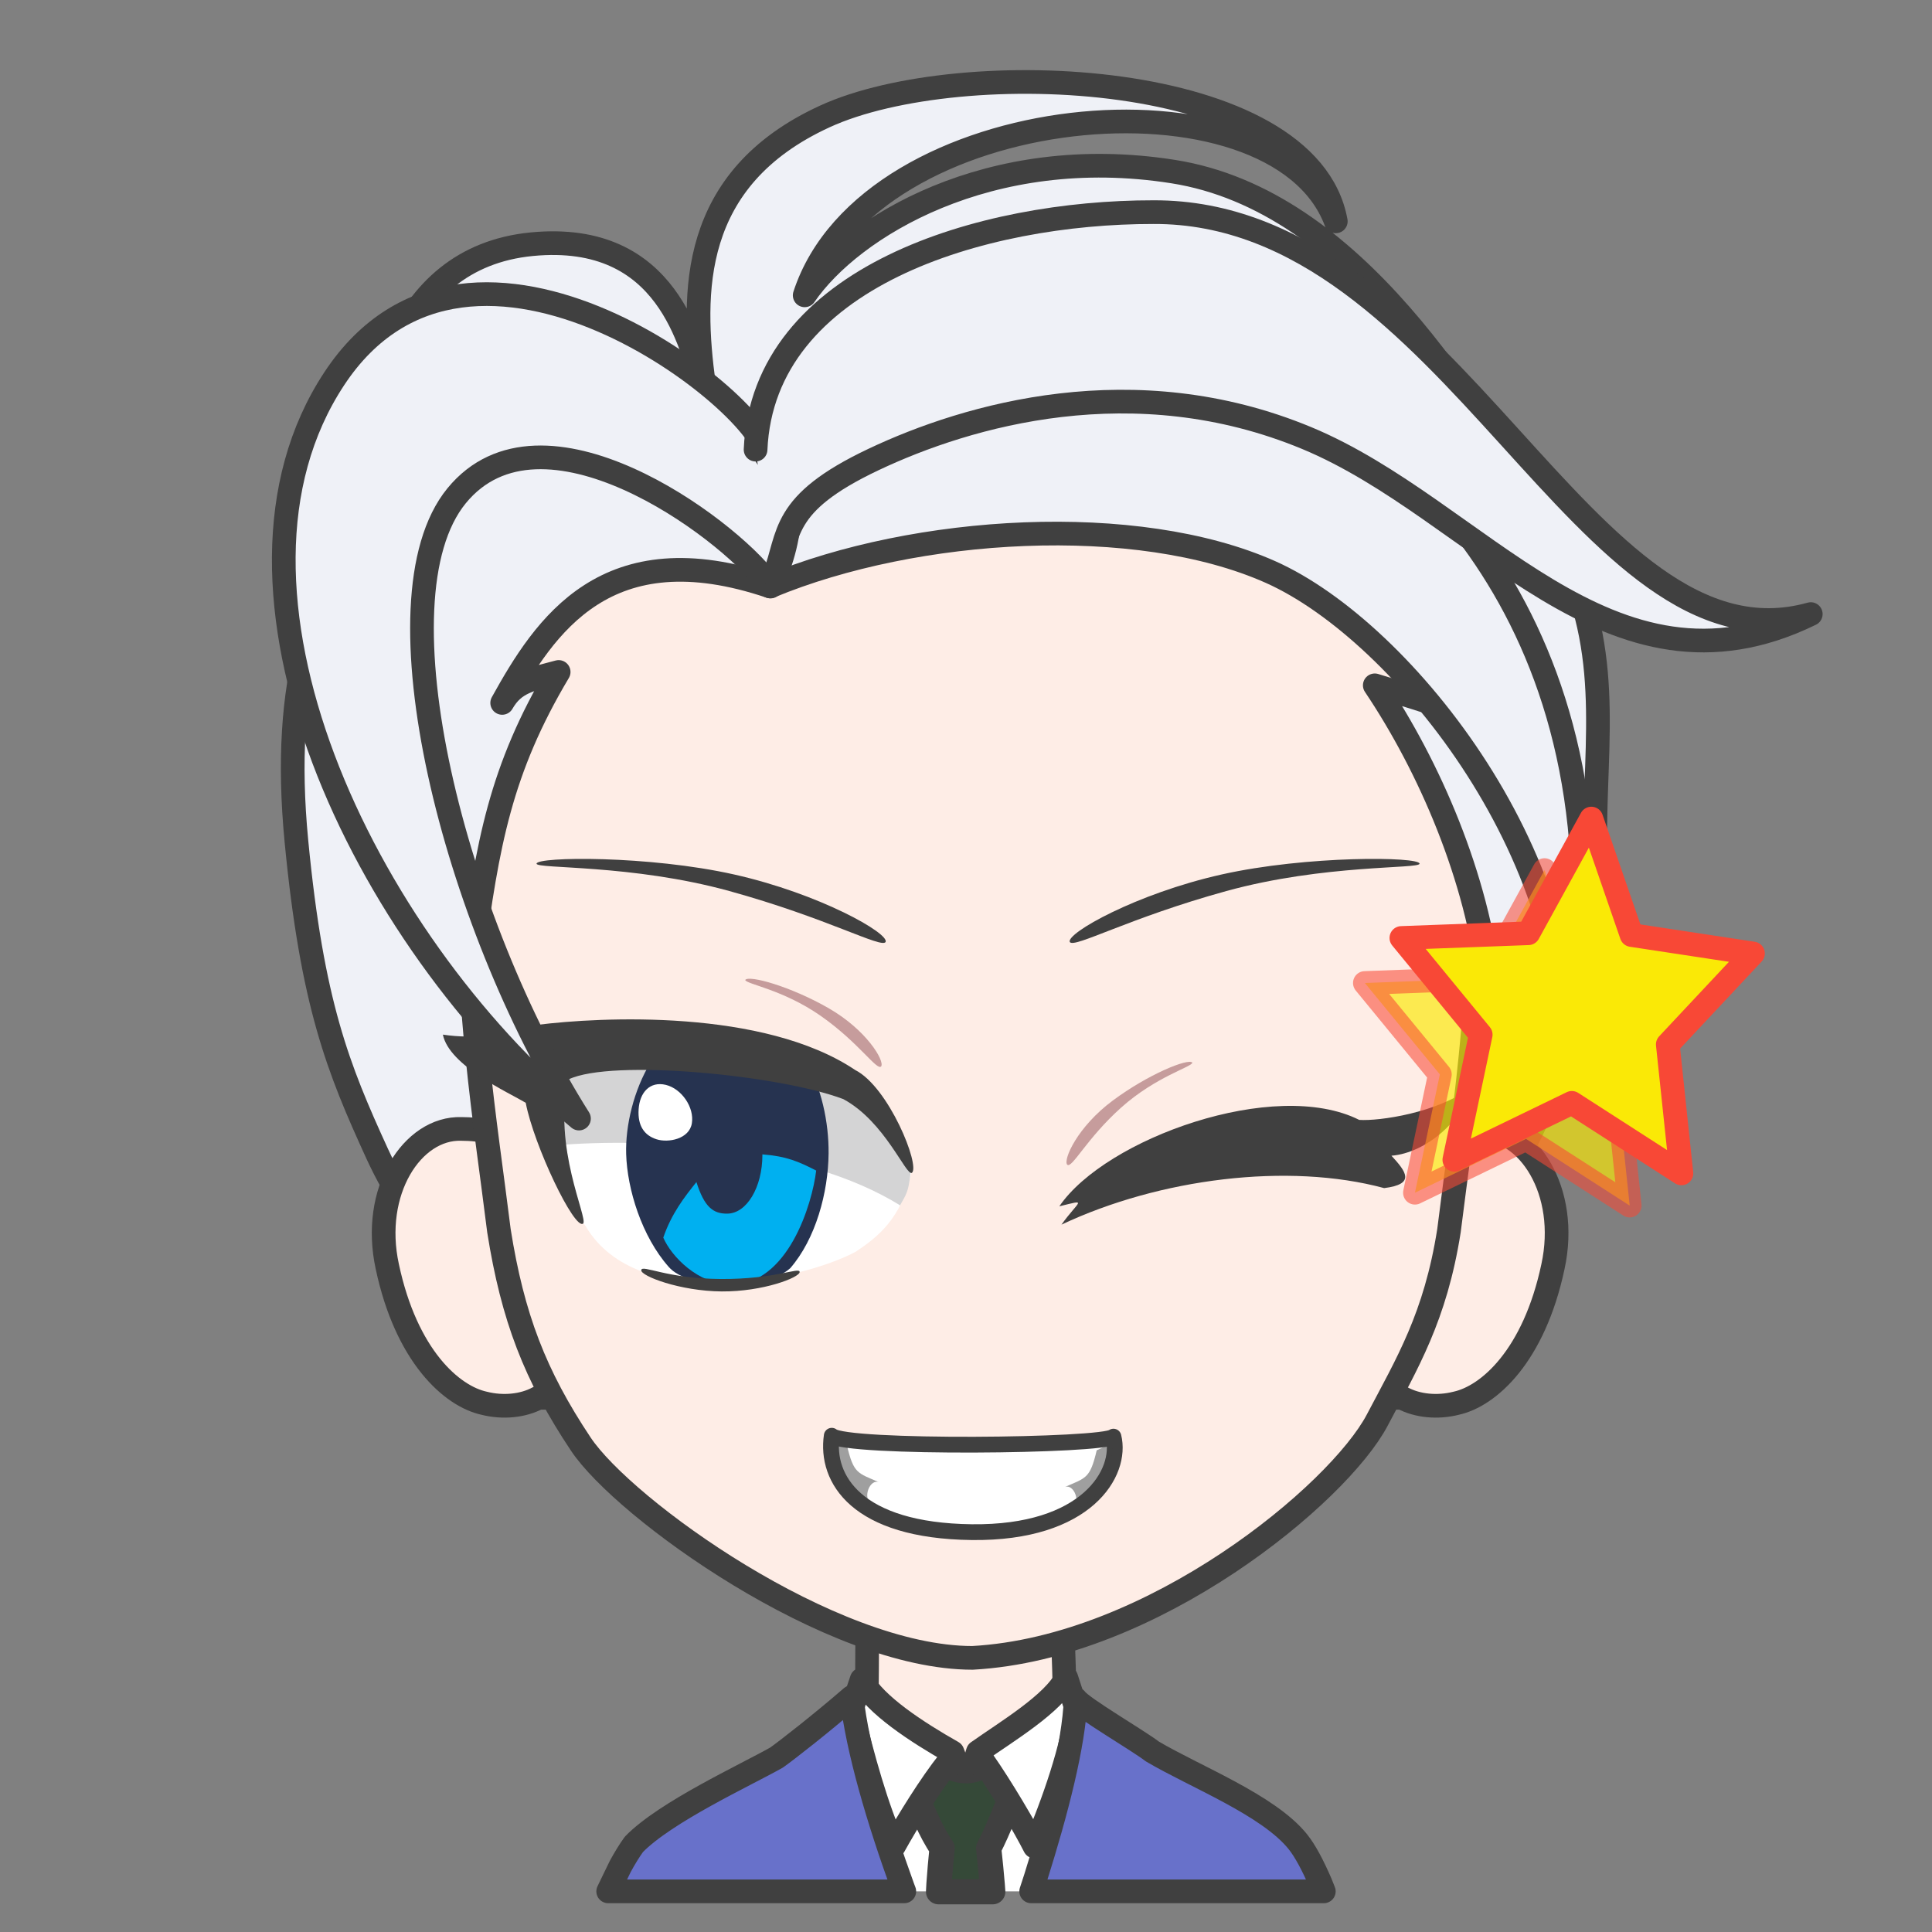 <svg width="2805" height="2805" xmlns="http://www.w3.org/2000/svg" xmlns:xlink="http://www.w3.org/1999/xlink" xml:space="preserve" overflow="hidden"><rect width="100%" height="100%" fill="#808080" stroke="none"/><g transform="translate(-10241 -936)"><path d="M11011.1 2899.85C10941.5 2828.24 10845.2 2734.49 10788.5 2610.8 10731.9 2487.11 10694.2 2394.02 10671.4 2157.7 10648.6 1921.39 10700 1784.68 10782.7 1681.17 10770.6 1528.18 10812 1310.09 11013 1290.56 11214.1 1271.03 11242.8 1442.03 11262.9 1493.68 11245.3 1362.17 11241.4 1195.52 11438.6 1105.03 11635.8 1014.54 12140.4 1036.34 12180.4 1257.36 12093.2 1025.6 11502.4 1078.99 11409.3 1364.78 11477.3 1265.5 11677.7 1143.11 11944.2 1185.1 12210.7 1227.09 12378.9 1529.16 12481 1687.02 12583.2 1844.89 12559.1 1981.93 12557.2 2132.31 12555.2 2282.69 12532.4 2430.15 12471.3 2563.93 12410.1 2697.71 12315.1 2811.31 12237 2935L11011.1 2899.85Z" stroke="#404040" stroke-width="34.375" stroke-linecap="round" stroke-linejoin="round" stroke-miterlimit="10" fill="#EFF1F7" fill-rule="evenodd"/><path d="M100.689 0C98.84 79.836 96.894 90.206 97.677 152.664 83.972 154.529 27.834 183.216 0 194.001 30.346 293.966 148.667 378.981 237.171 377.992 325.675 377.003 449.331 272.575 478 193.223L384.282 152.667C385.065 90.208 383.117 77.408 384.519 2.429L100.689 0Z" stroke="#404040" stroke-width="34.375" stroke-linecap="round" stroke-linejoin="round" stroke-miterlimit="10" fill="#FEEDE6" fill-rule="evenodd" transform="matrix(-1 0 0 1 11884 3277)"/><path d="M11794 3412C11786.1 3508.12 11780.9 3589.77 11770.2 3670.48L11768.2 3682 11523.8 3682 11519.7 3666.47C11500.3 3587.38 11487.6 3508.79 11478 3413.72L11623 3492.83 11646.4 3544.43 11665.5 3490.54Z" fill="#FFFFFF" fill-rule="evenodd"/><path d="M11717.5 3462.5 11714.9 3530.72C11702.1 3560.33 11691.6 3589.93 11676.4 3619.54 11678.5 3638.36 11680.2 3655.96 11681.6 3672.77L11682.3 3682.5 11603.7 3682.5 11604.3 3671.15C11605.5 3654.73 11606.9 3637.61 11608.8 3619.31 11590.2 3592.03 11581.3 3564.75 11567.5 3537.47L11566.5 3469.6C11576.5 3480.62 11620 3508.08 11645.1 3506.89 11670.3 3505.71 11703.5 3479.6 11717.5 3462.5Z" stroke="#404040" stroke-width="36.667" stroke-linecap="round" stroke-linejoin="round" stroke-miterlimit="10" fill="#354938" fill-rule="evenodd"/><path d="M11492 3374.5C11510.7 3410.96 11573.7 3451.65 11623.9 3480.06L11630.1 3496.14 11618.7 3493.15C11591.5 3527.31 11558.6 3580.69 11538.8 3616.39 11513.6 3560.66 11493.7 3487.99 11477 3419.18L11492 3374.5ZM11789.1 3372 11804 3417.78C11799.7 3469.1 11770 3555.75 11743.2 3617 11729.8 3590.29 11695.3 3531.34 11667.8 3492.1L11655.8 3496.14 11660.7 3479.51C11702.9 3449.7 11770.7 3409.29 11789.1 3372Z" stroke="#404040" stroke-width="34.375" stroke-linecap="round" stroke-linejoin="round" stroke-miterlimit="10" fill="#FFFFFF" fill-rule="evenodd"/><path d="M360.257 2.64C351.193 15.603 270.78 62.143 248.996 78.862 186.77 115.64 80.312 156.728 37.62 210.019 26.948 223.341 15.861 244.346 4.77 270.024L0 282 424.878 282 418.476 262.397C388.156 166.036 362.993 69.528 360.257 2.64ZM685.525 0C676.986 76.713 646.426 179.471 611.045 276.831L609.081 282 1039 282 1021.48 245.832C1015.16 234.165 1008.58 223.408 1001.69 213.779 955.871 166.667 839.865 113.369 794.529 87.734 779.496 77.089 729.559 38.118 685.525 0Z" stroke="#404040" stroke-width="34.375" stroke-linecap="round" stroke-linejoin="round" stroke-miterlimit="10" fill="#6871CA" fill-rule="evenodd" transform="matrix(-1 0 0 1 12163 3400)"/><path d="M1590.28 0.036C1578.74 0.3 1556.37 0.199 1540.19 10.016L157.421 11.858C140.36 2.041 125.279 0.88 112.671 0.036 41.656-2.078-18.587 90.323 5.331 200.006 32.888 329.762 98.798 388.173 146.094 398.363 172.595 405.075 202.149 402.54 224.36 390.397L1478.55 390.397C1500.77 402.54 1530.33 405.075 1556.85 398.363 1604.16 388.173 1670.1 329.762 1697.67 200.006 1721.6 90.323 1661.33-2.078 1590.28 0.036Z" stroke="#404040" stroke-width="34.375" stroke-linecap="round" stroke-linejoin="round" stroke-miterlimit="10" fill="#FEEDE6" fill-rule="evenodd" transform="matrix(-1 0 0 1 12501 2575)"/><path d="M12392 2142.3C12389.9 1920.73 12333.7 1496.35 11649.3 1489 10995.3 1491.84 10916.6 1924.61 10918 2142.3 10918.5 2410.3 10944.8 2557.01 10965.4 2722.87 10985.3 2848.51 11017.9 2933.07 11084.2 3032.56 11146.8 3126.56 11447.2 3343 11652.9 3343 11915.3 3328.59 12184.4 3104.53 12240.6 2997.78 12283.8 2915.59 12324.9 2848.51 12344.7 2722.87 12365.3 2557.01 12391.5 2410.3 12392 2142.3Z" stroke="#404040" stroke-width="34.375" stroke-linecap="round" stroke-linejoin="round" stroke-miterlimit="10" fill="#FEEDE6" fill-rule="evenodd"/><path d="M11782.1 2714C11924.2 2647.01 12111.2 2623.31 12250.6 2660.97 12296.4 2655.25 12282.7 2637.31 12261.2 2613.93 12312.2 2609.98 12367.1 2560.52 12376 2515 12328.7 2551.56 12243.4 2563.9 12214.4 2561.94 12092.1 2500.37 11846 2588.96 11779 2687.42 11821.4 2676.96 11807.4 2678.66 11782.1 2714Z" fill="#404040" fill-rule="evenodd"/><path d="M12014.4 2205.67C12138.5 2177.83 12301.5 2179.63 12302 2189.92 12302.5 2197.82 12163.8 2190.51 12021.6 2229.65 11879.4 2268.8 11800.5 2313.21 11794.2 2303.7 11788.4 2291.28 11890.3 2233.52 12014.4 2205.67Z" fill="#404040" fill-rule="evenodd"/><path d="M11856.6 2533.84C11908 2495.66 11966.1 2472.07 11972.1 2478.78 11972 2484.92 11919.4 2498.79 11868.9 2543.93 11818.4 2589.06 11797.2 2633.33 11790.4 2626.93 11784.4 2619.64 11805.2 2572.03 11856.6 2533.84Z" fill="#8D4D53" fill-rule="evenodd" fill-opacity="0.502"/><path d="M0 192.232C50.39-9.673 346.707-46.042 538 52.783 536.772 121.991 519.471 210.276 472.857 269.056 397.238 397.706 160.003 349 80.439 306.256 48.397 284.807 14.077 257.882 0 192.232Z" fill="#FFFFFF" fill-rule="evenodd" transform="matrix(-1 0 0 1 11564 2447)"/><path d="M15.162 246C155.935 158.916 380.812 147.674 514.487 158.767 566.53-1.889 391.895-3.787 309.266 1.316 226.637 6.418 33.523 61.691 0 199.598 3.539 227.932 5.942 229.019 15.162 246Z" fill="#D4D4D5" fill-rule="evenodd" transform="matrix(-1 0 0 1 11563 2440)"/><path d="M219.962 22.671C343.81-5.174 506.501-3.368 506.999 6.92 507.511 14.82 369.036 7.506 227.135 46.654 85.233 85.803 6.497 130.212 0.241 120.697-5.618 108.279 96.113 50.515 219.962 22.671Z" fill="#404040" fill-rule="evenodd" transform="matrix(-1 0 0 1 11527 2183)"/><path d="M11185.9 2477.79 11409.9 2474C11433.5 2513.91 11444.4 2565.19 11444 2610.58 11443.5 2667.31 11425.3 2734.7 11388.3 2777.29 11347.7 2813.06 11240 2807.87 11211.9 2775.38 11172.8 2731.23 11151.6 2662.7 11150.1 2611.41 11148.9 2570.38 11160.9 2518.96 11185.9 2477.79Z" fill="#263350" fill-rule="evenodd"/><path d="M11347.8 2612C11382.9 2614.66 11400.6 2622.49 11426 2635.49 11420.3 2683.69 11385 2801.85 11301.7 2801 11254.5 2800.51 11215.7 2760.13 11204 2732.85 11215.8 2698.21 11234.7 2673.91 11252.1 2652.19 11263.5 2688.15 11276.2 2698.26 11296.7 2698.03 11325 2698.03 11347.9 2659.87 11347.9 2612.8 11347.8 2612.53 11347.8 2612.27 11347.8 2612Z" fill="#00B0F0" fill-rule="evenodd"/><path d="M11168.2 2546.48C11169.7 2522.18 11184.6 2505.48 11207.7 2511.09 11230.7 2516.7 11249.2 2543.76 11245.5 2566.78 11241.9 2589.79 11211.2 2595.63 11194 2590.01 11176.7 2584.4 11166.6 2570.79 11168.2 2546.48Z" fill="#FFFFFF" fill-rule="evenodd"/><path d="M2.018 222.789C10.452 228.053 40.973 148.408 101.658 115.73 194.655 80.715 437.596 57.027 500.529 87.138 524.07 184.266 472.444 287.978 479.256 296.393 491.899 306.715 550.92 182.929 562.724 121.082 587.236 106.321 673.776 67.68 683 22.136 636.678 29.007 592.721 22.762 546.321 8.008 454.102-3.649 217.152-15.603 84.315 73.545 35.718 98.176-10.285 212.432 2.018 222.789Z" fill="#404040" fill-rule="evenodd" transform="matrix(-1 0 0 1 11567 2416)"/><path d="M11172 2780.04C11173.2 2771.51 11208.2 2792.47 11287.7 2792.93 11367.1 2793.39 11401.8 2774.93 11402 2782.77 11402.2 2790.6 11349 2811.45 11288.7 2810.99 11228.5 2810.54 11170.8 2788.56 11172 2780.04Z" fill="#404040" fill-rule="evenodd"/><path d="M77.153 42.644C132.54 10.853 192.883-5.632 198 1.743 197.126 7.818 143.488 15.324 88.124 54.121 32.761 92.917 6.595 134.352 0.635 127.186-4.522 119.224 21.765 74.434 77.153 42.644Z" fill="#8D4D53" fill-rule="evenodd" fill-opacity="0.502" transform="matrix(-1 0 0 1 11521 2357)"/><path d="M1.907 1.3C-11.064 53.578 40.53 141.985 207.675 139.966 374.821 137.947 420.088 62.685 410.902 0 391.229 18.949 15.888 15.195 1.907 1.3Z" stroke="#404040" stroke-width="22.917" stroke-linecap="round" stroke-linejoin="round" stroke-miterlimit="10" fill="#FFFFFF" fill-rule="evenodd" transform="matrix(-1 0 0 1 11859.5 3020.5)"/><path d="M11448 3024 11470.7 3034.65C11480.4 3075.84 11486.2 3074.42 11517 3087.91 11504.2 3082.94 11492.2 3109.93 11506.8 3122 11456.4 3107.09 11448.3 3047.43 11448 3024Z" fill="#404040" fill-rule="evenodd" fill-opacity="0.502"/><path d="M0 0 22.739 10.652C32.409 51.841 38.159 50.42 69 63.913 56.194 58.941 44.171 85.928 58.807 98 8.364 83.087 0.262 23.435 0 0Z" fill="#404040" fill-rule="evenodd" fill-opacity="0.502" transform="matrix(-1 0 0 1 11856 3031)"/><path d="M12403.3 2366C12385.9 2209.75 12316.5 2049.42 12237 1931 12311.2 1954.42 12377.7 1970.04 12448 2018.84" stroke="#404040" stroke-width="34.375" stroke-linecap="round" stroke-linejoin="round" stroke-miterlimit="10" fill="#EFF1F7" fill-rule="evenodd"/><path d="M11359 1787.38C11570.6 1699.55 11891.4 1679.88 12085.8 1766.58 12280.3 1853.27 12548.5 2194.02 12512.3 2511 12633.3 1906.85 12331.2 1611.4 12119.9 1489.55 11894.9 1365.44 11373.3 1477.41 11344 1697.45" stroke="#404040" stroke-width="34.375" stroke-linecap="round" stroke-linejoin="round" stroke-miterlimit="10" fill="#EFF1F7" fill-rule="evenodd"/><path d="M11195 1533.41 11595 1461 11386.2 1744 11195 1533.41Z" fill="#EFF1F7" fill-rule="evenodd"/><path d="M12483.4 2199.23 12396.9 2356.68 12222.6 2363.15 12331.5 2495.9 12295.3 2667.68 12456.6 2589.52 12607.1 2686.37 12588.4 2509.31 12705.3 2384.44 12538.6 2359.14 12483.4 2199.23Z" stroke="#F84836" stroke-width="34.375" stroke-linecap="round" stroke-linejoin="round" stroke-miterlimit="10" stroke-opacity="0.569" fill="#FAE906" fill-rule="evenodd" fill-opacity="0.671"/><path d="M12551.4 2124.44 12460 2290.95 12275.6 2297.79 12390.8 2438.18 12352.5 2619.85 12523.1 2537.18 12682.2 2639.61 12662.4 2452.37 12786.1 2320.31 12609.8 2293.55 12551.4 2124.44Z" stroke="#F84836" stroke-width="34.375" stroke-linecap="round" stroke-linejoin="round" stroke-miterlimit="10" fill="#FAE906" fill-rule="evenodd"/><path d="M10810 1540.37C10815.2 1551.44 11290.4 1510.04 11320 1556.93 11412.1 1613.7 11392.6 1717.57 11359.7 1787.58 11120.8 1706.65 11031.9 1845.16 10970.1 1956.53 10987.6 1925.92 11011.1 1922.67 11052.1 1911.59 10967.5 2053.57 10948.6 2161.62 10926.5 2329" stroke="#404040" stroke-width="34.375" stroke-linecap="round" stroke-linejoin="round" stroke-miterlimit="10" fill="#EFF1F7" fill-rule="evenodd"/><path d="M11355 1780.83C11294.5 1700.11 11027.6 1504.5 10903.9 1655.84 10780.2 1807.19 10902.3 2275.86 11081.6 2560 10765.9 2295.72 10526.3 1789.29 10726.2 1485.95 10926 1182.61 11356.9 1527.16 11353.7 1598.76" stroke="#404040" stroke-width="34.375" stroke-linecap="round" stroke-linejoin="round" stroke-miterlimit="10" fill="#EFF1F7" fill-rule="evenodd"/><path d="M11338 1588.8C11348.9 1336.87 11668 1243.73 11915.4 1244 12350.2 1242.02 12540.5 1919.91 12870 1827.55 12577.2 1970.68 12388.1 1675.65 12137.9 1571.89 11887.7 1468.12 11646 1538.38 11509.3 1603.11 11372.6 1667.84 11388.3 1711.76 11364.8 1772.91" stroke="#404040" stroke-width="34.375" stroke-linecap="round" stroke-linejoin="round" stroke-miterlimit="10" fill="#EFF1F7" fill-rule="evenodd"/></g></svg>
